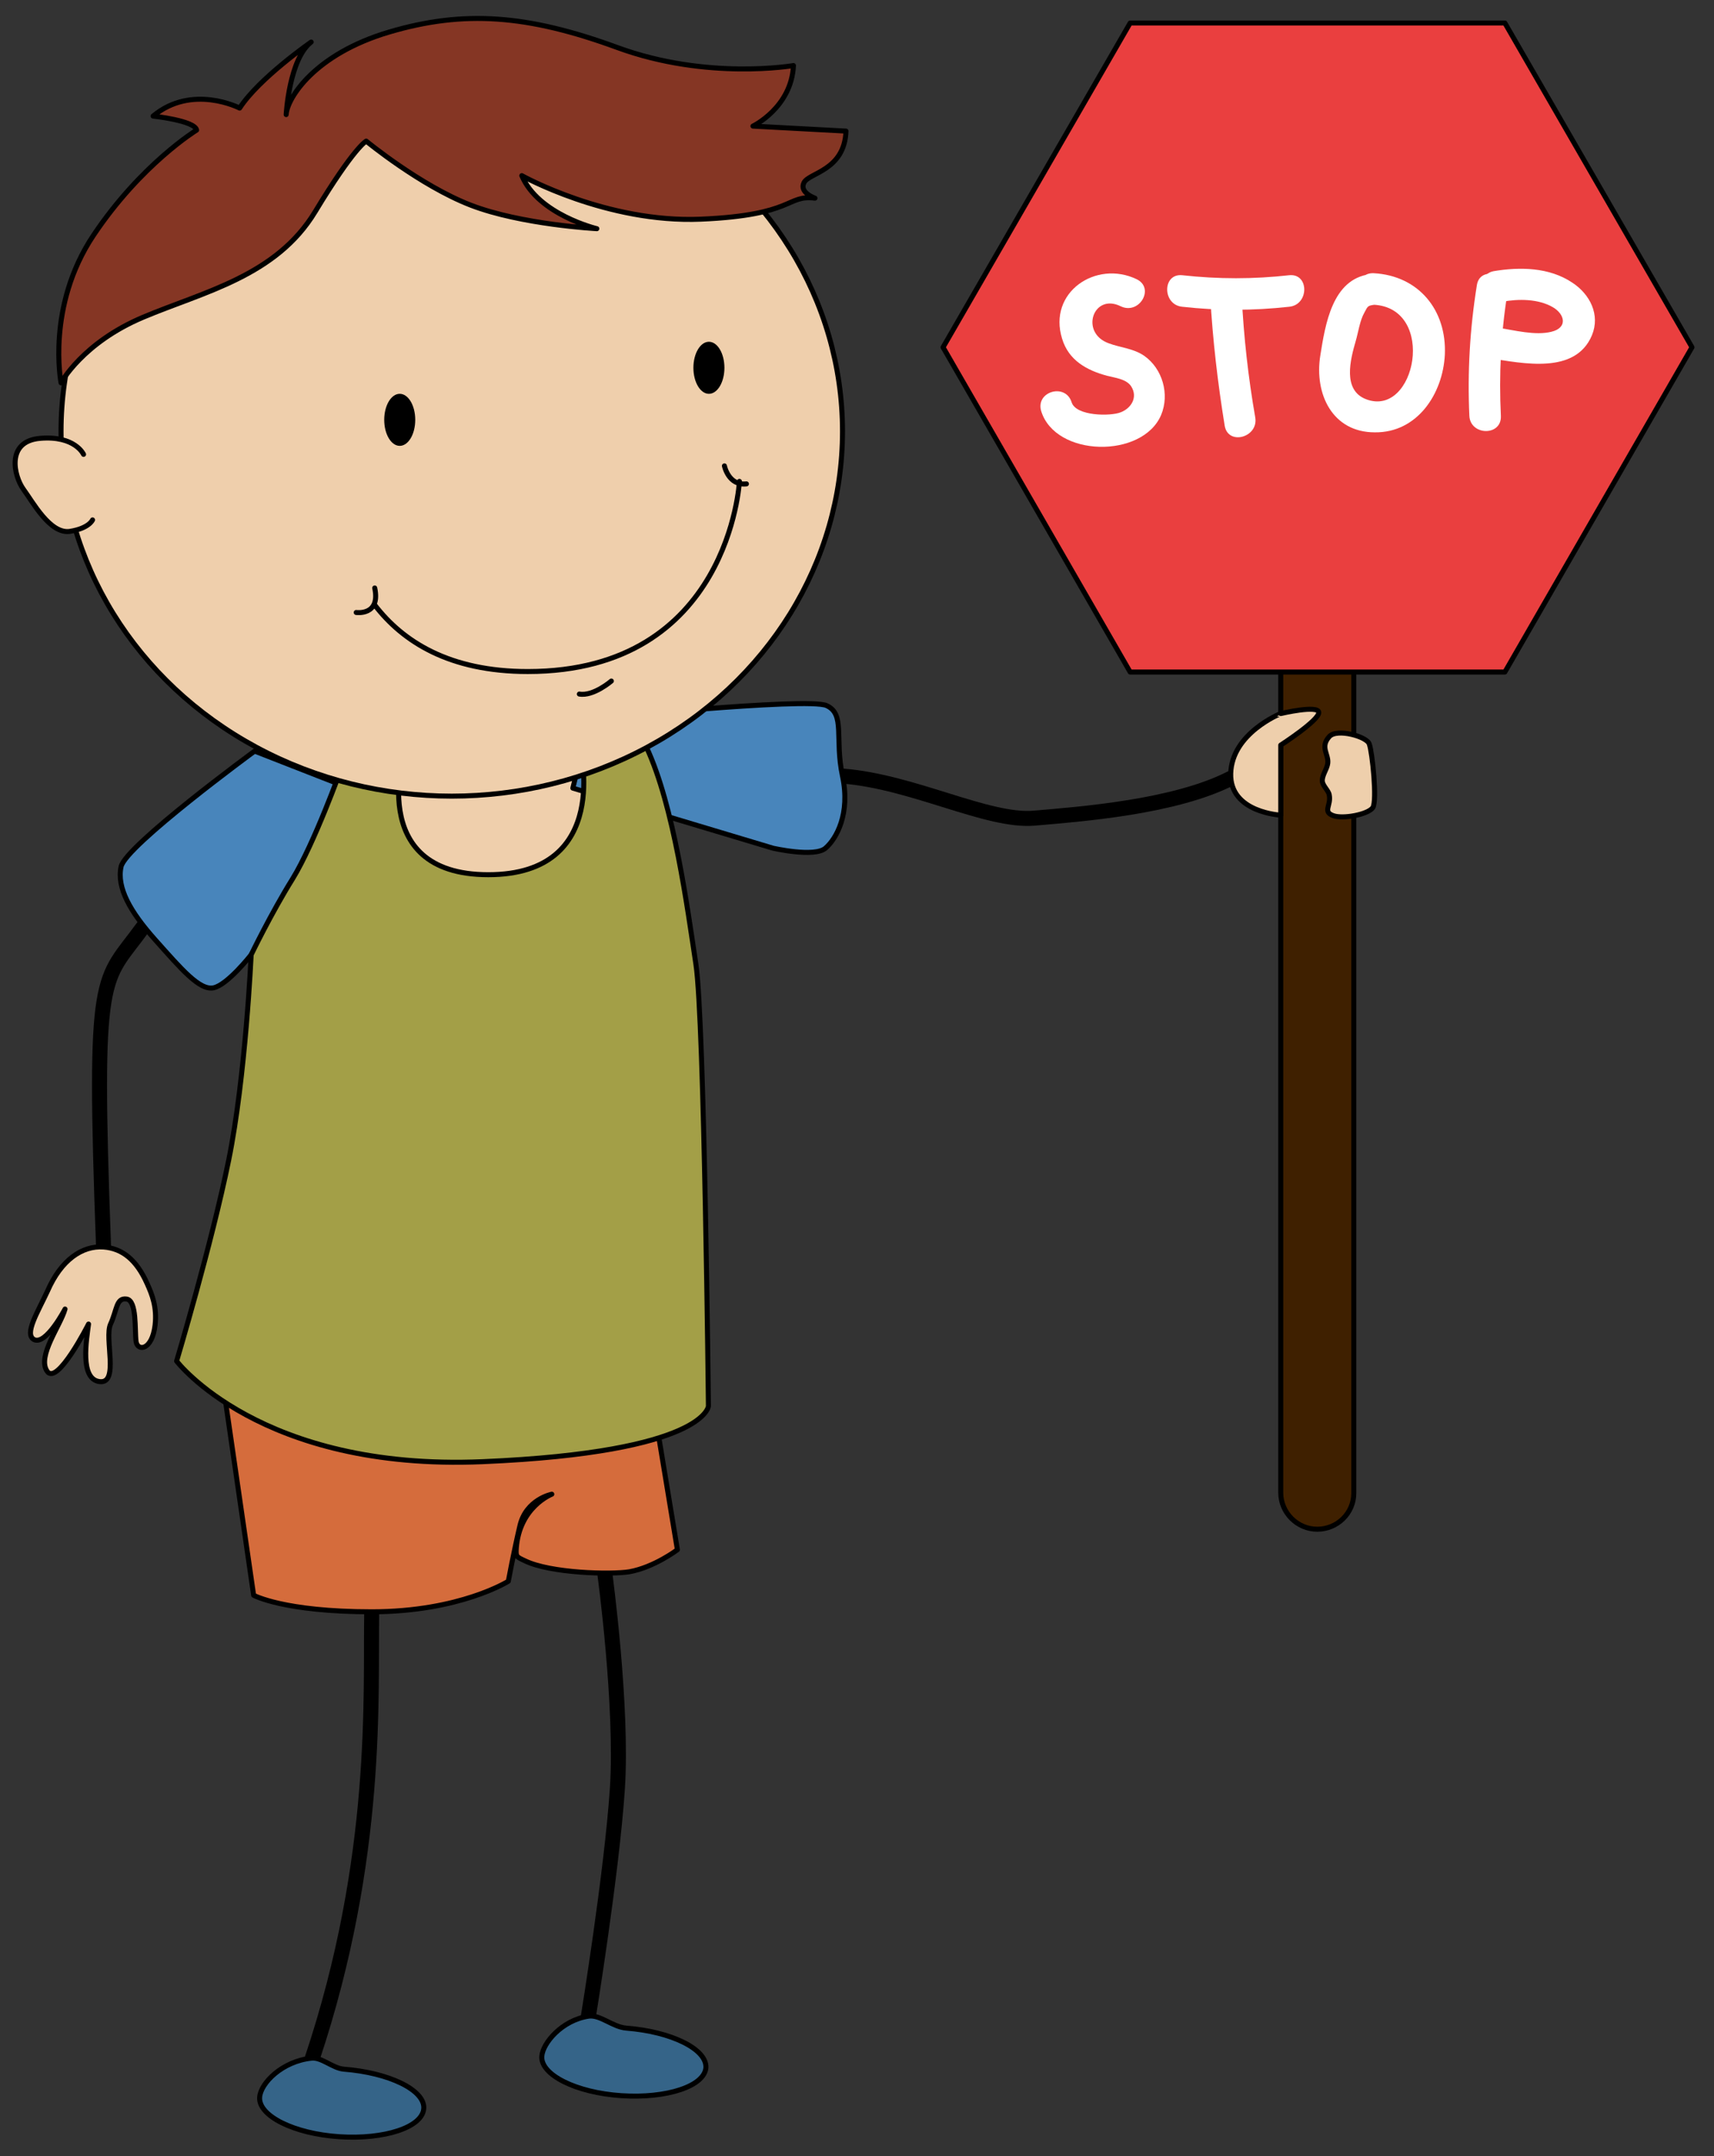 <?xml version="1.0" encoding="utf-8"?>
<!-- Generator: Adobe Illustrator 27.9.4, SVG Export Plug-In . SVG Version: 9.03 Build 54784)  -->
<svg version="1.1" xmlns="http://www.w3.org/2000/svg" xmlns:xlink="http://www.w3.org/1999/xlink" x="0px" y="0px"
	 viewBox="0 0 342.6 430.9" style="enable-background:new 0 0 342.6 430.9;" xml:space="preserve">
<rect x="0" y="0" width="342.6" height="430.9" fill="#333333" stroke="none"/>
<g id="Layer_2">
</g>
<g id="svg">
	<path style="fill:none;stroke:#000000;stroke-width:3;stroke-linecap:round;stroke-linejoin:round;stroke-miterlimit:10;" d="
		M168.5,155.1c14,1.1,28.9,9.2,38.2,8.4s28.1-2.2,39.4-8"/>
	<path style="fill:none;stroke:#000000;stroke-width:3;stroke-linecap:round;stroke-linejoin:round;stroke-miterlimit:10;" d="
		M28.5,185.4c-8.1,11.2-9.9,7.1-7.8,63.8"/>
	<path style="fill:#EECFAC;stroke:#000000;stroke-linecap:round;stroke-linejoin:round;stroke-miterlimit:10;" d="M20.7,249.2
		c3.8,0.3,6.6,2.6,8.7,7.3c1,2.2,2,4.7,1.6,8.3c-0.6,5.1-3.5,5.3-3.8,3.3c-0.3-2.3,0.2-8.2-1.9-8.5s-1.9,2.2-3.2,5
		c-1.3,2.8,1.8,12-2.2,11.5s-2.6-8.4-2.2-11.5c0,0-6.3,12.5-8.3,9.4c-2-3,2.7-9.1,3.6-12.4c0,0-3.8,7.3-6.2,6.1
		c-2-1.1,0.7-5.4,2.7-9.7C12.2,251.8,16.4,248.9,20.7,249.2z"/>
	<path style="fill:none;stroke:#000000;stroke-width:3;stroke-linecap:round;stroke-linejoin:round;stroke-miterlimit:10;" d="
		M74.3,322.1c-0.3,16.3,1.6,48.9-11.9,89.3"/>
	<path style="fill:none;stroke:#000000;stroke-width:3;stroke-linecap:round;stroke-linejoin:round;stroke-miterlimit:10;" d="
		M120.9,314.5c0,0,3.6,26.5,2.5,43c-1.1,16.6-5.8,45.5-5.8,45.5"/>
	<path style="fill:#356488;stroke:#000000;stroke-miterlimit:10;" d="M84.7,421.4c-0.3,3.7-7.8,6.2-16.9,5.6s-16.2-4.2-15.9-7.9
		c0.2-2.8,4.5-7.2,10.4-7.8c2-0.2,4.2,2,6.4,2.2C77.8,414.2,85,417.7,84.7,421.4z"/>
	<path style="fill:#356488;stroke:#000000;stroke-miterlimit:10;" d="M141.1,413.2c-0.3,3.7-7.8,6.2-16.9,5.6
		c-9.1-0.6-16.2-4.2-15.9-7.9c0.2-2.6,4-7.2,9.4-8c2.3-0.3,4.8,2.2,7.5,2.4C134.2,406,141.3,409.5,141.1,413.2z"/>
	
		<rect x="68.3" y="145.9" style="fill:#EFCFAC;stroke:#000000;stroke-linecap:round;stroke-linejoin:round;stroke-miterlimit:10;" width="56.4" height="47.5"/>
	<path style="fill:#D56C3C;stroke:#000000;stroke-linecap:round;stroke-linejoin:round;stroke-miterlimit:10;" d="M45.1,280.2
		l5.6,38.6c0,0,6,3.3,23.6,3.3s27.3-6.1,27.3-6.1s1.1-5.9,2.3-11c1.2-5.4,6.4-6.4,6.4-6.4s-6.5,2.5-7.1,10.8c-0.1,1.7,0,1.7,1.7,2.5
		c5.1,2.5,17.2,2.8,20.9,2.2c5-0.9,9.6-4.4,9.6-4.4l-3.7-22.4"/>
	<path style="fill:#4885BB;stroke:#000000;stroke-linecap:round;stroke-linejoin:round;stroke-miterlimit:10;" d="M50.9,150.1
		c0,0-25.8,18.9-26.7,23.1s1.8,9,6.9,14.7s8.8,10.1,11.6,9.5c2.8-0.6,7.5-6.6,7.5-6.6l20.4-33L50.9,150.1z"/>
	<path style="fill:#4885BB;stroke:#000000;stroke-linecap:round;stroke-linejoin:round;stroke-miterlimit:10;" d="M117.9,143.7
		c0,0,43.5-4.4,47.3-2.7c3.8,1.7,1.6,6.6,3.2,14.1c1.6,7.5-1.2,12.5-3.4,14.4s-10.5,0-10.5,0l-40-12L117.9,143.7z"/>
	<path style="fill:#A39F47;stroke:#000000;stroke-linecap:round;stroke-linejoin:round;stroke-miterlimit:10;" d="M68.2,153.6
		c0,0-5.4,15-9.7,22c-4.3,6.9-8.3,15.2-8.3,15.2s-1.1,24.4-4.5,41.1c-3.4,16.7-10.4,40.1-10.4,40.1s16.7,22,61.2,20.1
		s45.1-11.1,45.1-11.1s-0.8-77.1-2.5-88.3c-1.7-11.2-4.4-31.7-9.9-43.4h-13.3c0,0,6.6,25.5-18.3,25.5s-16.6-25.5-16.6-25.5
		L68.2,153.6z"/>
	
		<ellipse style="fill:#EFCFAC;stroke:#000000;stroke-linecap:round;stroke-linejoin:round;stroke-miterlimit:10;" cx="90.3" cy="86.2" rx="78.1" ry="72.9"/>
	<path style="fill:#EFCFAC;stroke:#000000;stroke-linecap:round;stroke-linejoin:round;stroke-miterlimit:10;" d="M16.7,90.8
		c0,0-1.7-3.8-8.7-3.2c-6.9,0.6-5.2,7.6-3.3,10.2c1.9,2.6,5.3,8.9,9.2,8.4c3.9-0.6,4.6-2.3,4.6-2.3"/>
	<ellipse cx="79.9" cy="83.9" rx="3.1" ry="5.2"/>
	<ellipse cx="141.7" cy="73.5" rx="3.1" ry="5.2"/>
	<path style="fill:none;stroke:#000000;stroke-linecap:round;stroke-linejoin:round;stroke-miterlimit:10;" d="M74.9,120.9
		c5.6,7.3,14.9,13.3,30.6,13.3c40.3,0,42.3-38,42.3-38"/>
	<path style="fill:none;stroke:#000000;stroke-linecap:round;stroke-linejoin:round;stroke-miterlimit:10;" d="M144.8,93.1
		c0,0,0.8,4,4.4,3.6"/>
	<path style="fill:none;stroke:#000000;stroke-linecap:round;stroke-linejoin:round;stroke-miterlimit:10;" d="M71.2,122.4
		c0,0,4.9,0.7,3.7-4.9"/>
	<path style="fill:none;stroke:#000000;stroke-linecap:round;stroke-linejoin:round;stroke-miterlimit:10;" d="M115.8,138.7
		c2.8,0.5,6.4-2.6,6.4-2.6"/>
	<path style="fill:#853624;stroke:#000000;stroke-linecap:round;stroke-linejoin:round;stroke-miterlimit:10;" d="M12.2,76.5
		c0,0,4.3-8,16.4-13.1S55.2,55.2,63,42.3s10.2-14.1,10.2-14.1S84,37.1,94.1,41s25.2,4.7,25.2,4.7s-11.7-2.8-15-10.6
		c0,0,17,9.5,35.8,8.7s17-4.9,22.8-4.2c0,0-3.2-1.1-2.2-3.1c1-2,8.1-2.4,8.4-10.3l-18.6-1c0,0,7.7-3.7,8.1-12.1c0,0-17.2,3-35.2-3.6
		S92.7,2,77.8,6.4S57.4,19.6,57.2,22.9c0,0,0.6-11.1,5-14.5c0,0-10.4,7.2-14.3,13.2c0,0-9.5-4.9-17.3,1.6c0,0,8.4,0.9,8.7,2.8
		c0,0-11.1,6.8-20.6,21S12.2,76.5,12.2,76.5z"/>
	<g>
		<g>
			<path style="fill:#3F2000;stroke:#000000;stroke-miterlimit:10;" d="M263.3,305.6L263.3,305.6c-4,0-7.3-3.3-7.3-7.3V123.6
				c0-4,3.3-7.3,7.3-7.3h0c4,0,7.3,3.3,7.3,7.3v174.8C270.6,302.4,267.3,305.6,263.3,305.6z"/>
			<polygon style="fill:#EA3F3F;stroke:#000000;stroke-linecap:round;stroke-linejoin:round;stroke-miterlimit:10;" points="
				300.8,4.6 225.9,4.6 188.5,69.4 225.9,134.3 300.8,134.3 338.2,69.4 			"/>
		</g>
		<g>
			<g>
				<path style="fill:#FFFFFF;" d="M227.2,55.8c-8.1-3.9-17.8,2.6-14.9,11.9c1.3,4.3,4.9,6.3,9,7.4c1.5,0.4,3.8,0.6,4.8,2.1
					c1.4,2.2,0,4.4-2.1,5.2c-2,0.8-8.9,0.8-9.8-2c-1.2-3.9-7.2-2.2-6.1,1.7c2.8,9.3,20.3,9.6,24,0.8c1.7-4.1,0.3-9.2-3.4-11.8
					c-2.2-1.5-4.7-1.6-7.1-2.5c-5.8-2.1-3.1-10.1,2.4-7.4C227.7,63,230.9,57.6,227.2,55.8L227.2,55.8z"/>
			</g>
		</g>
		<g>
			<g>
				<path style="fill:#FFFFFF;" d="M241.9,59.2c0.5,8.7,1.5,17.3,2.9,25.9c0.7,4,6.8,2.3,6.1-1.7c-1.4-8-2.3-16.1-2.7-24.2
					C248,55.2,241.7,55.2,241.9,59.2L241.9,59.2z"/>
			</g>
		</g>
		<g>
			<g>
				<path style="fill:#FFFFFF;" d="M236.3,61.3c7.1,0.8,14.2,0.8,21.4,0c4-0.4,4-6.7,0-6.3c-7.1,0.8-14.2,0.8-21.4,0
					C232.3,54.6,232.3,60.9,236.3,61.3L236.3,61.3z"/>
			</g>
		</g>
		<g>
			<g>
				<path style="fill:#FFFFFF;" d="M273.8,54.8c-7.5,1-8.9,10-9.9,16.3c-1.2,7.6,2.4,15.3,10.9,15.3c8.5,0.1,13.6-7.7,14-15.5
					c0.4-8.9-5.2-15.8-14.2-16.3c-4.1-0.2-4,6.1,0,6.3c12.6,0.7,8.4,22.6-1.5,18.9c-4.8-1.8-3.2-7.9-2.1-11.7c0.5-1.7,0.8-4,1.7-5.6
					c0.8-1.5,0.6-1.4,2.7-1.7C279.5,60.3,277.8,54.3,273.8,54.8L273.8,54.8z"/>
			</g>
		</g>
		<g>
			<g>
				<path style="fill:#FFFFFF;" d="M295.2,57c-1.4,8.7-1.9,17.4-1.5,26.1c0.2,4,6.5,4.1,6.3,0c-0.4-8.2,0-16.4,1.3-24.5
					C301.9,54.7,295.8,53,295.2,57L295.2,57z"/>
			</g>
		</g>
		<g>
			<g>
				<path style="fill:#FFFFFF;" d="M300.3,60.3c3.2-0.6,7.2-0.6,10.1,1.1c2.4,1.4,3,4.1-0.3,4.9c-3.2,0.8-7.4-0.3-10.6-0.8
					c-4-0.6-5.7,5.5-1.7,6.1c6.6,1,17.1,3.3,20.4-4.6c1.7-4.1-0.4-8.2-3.9-10.5c-4.6-3.1-10.5-3.2-15.8-2.3
					C294.7,55,296.4,61.1,300.3,60.3L300.3,60.3z"/>
			</g>
		</g>
	</g>
	<path style="fill:#EECFAC;stroke:#000000;stroke-linecap:round;stroke-linejoin:round;stroke-miterlimit:10;" d="M246,154.6
		c-0.2,7.8,10,8.3,10,8.3l0-14c0,0,7.6-4.9,7.6-6.5c0-1.6-7.6,0.2-7.6,0.2S246.2,146.5,246,154.6z"/>
	<path style="fill:#EECFAC;stroke:#000000;stroke-linecap:round;stroke-linejoin:round;stroke-miterlimit:10;" d="M265.7,147.2
		c-1.9,2.1-0.1,3.5-0.3,5.3c-0.1,1.1-1.1,2.3-1.1,3.5c0,1,1.3,2,1.4,2.9c0.4,2.1-1.4,3.3,0.8,4.1c1.9,0.7,6.9-0.2,7.9-1.6
		c0.9-1.4-0.1-11.1-0.7-12.7C273.3,147.2,267.2,145.5,265.7,147.2z"/>
</g>
</svg>
